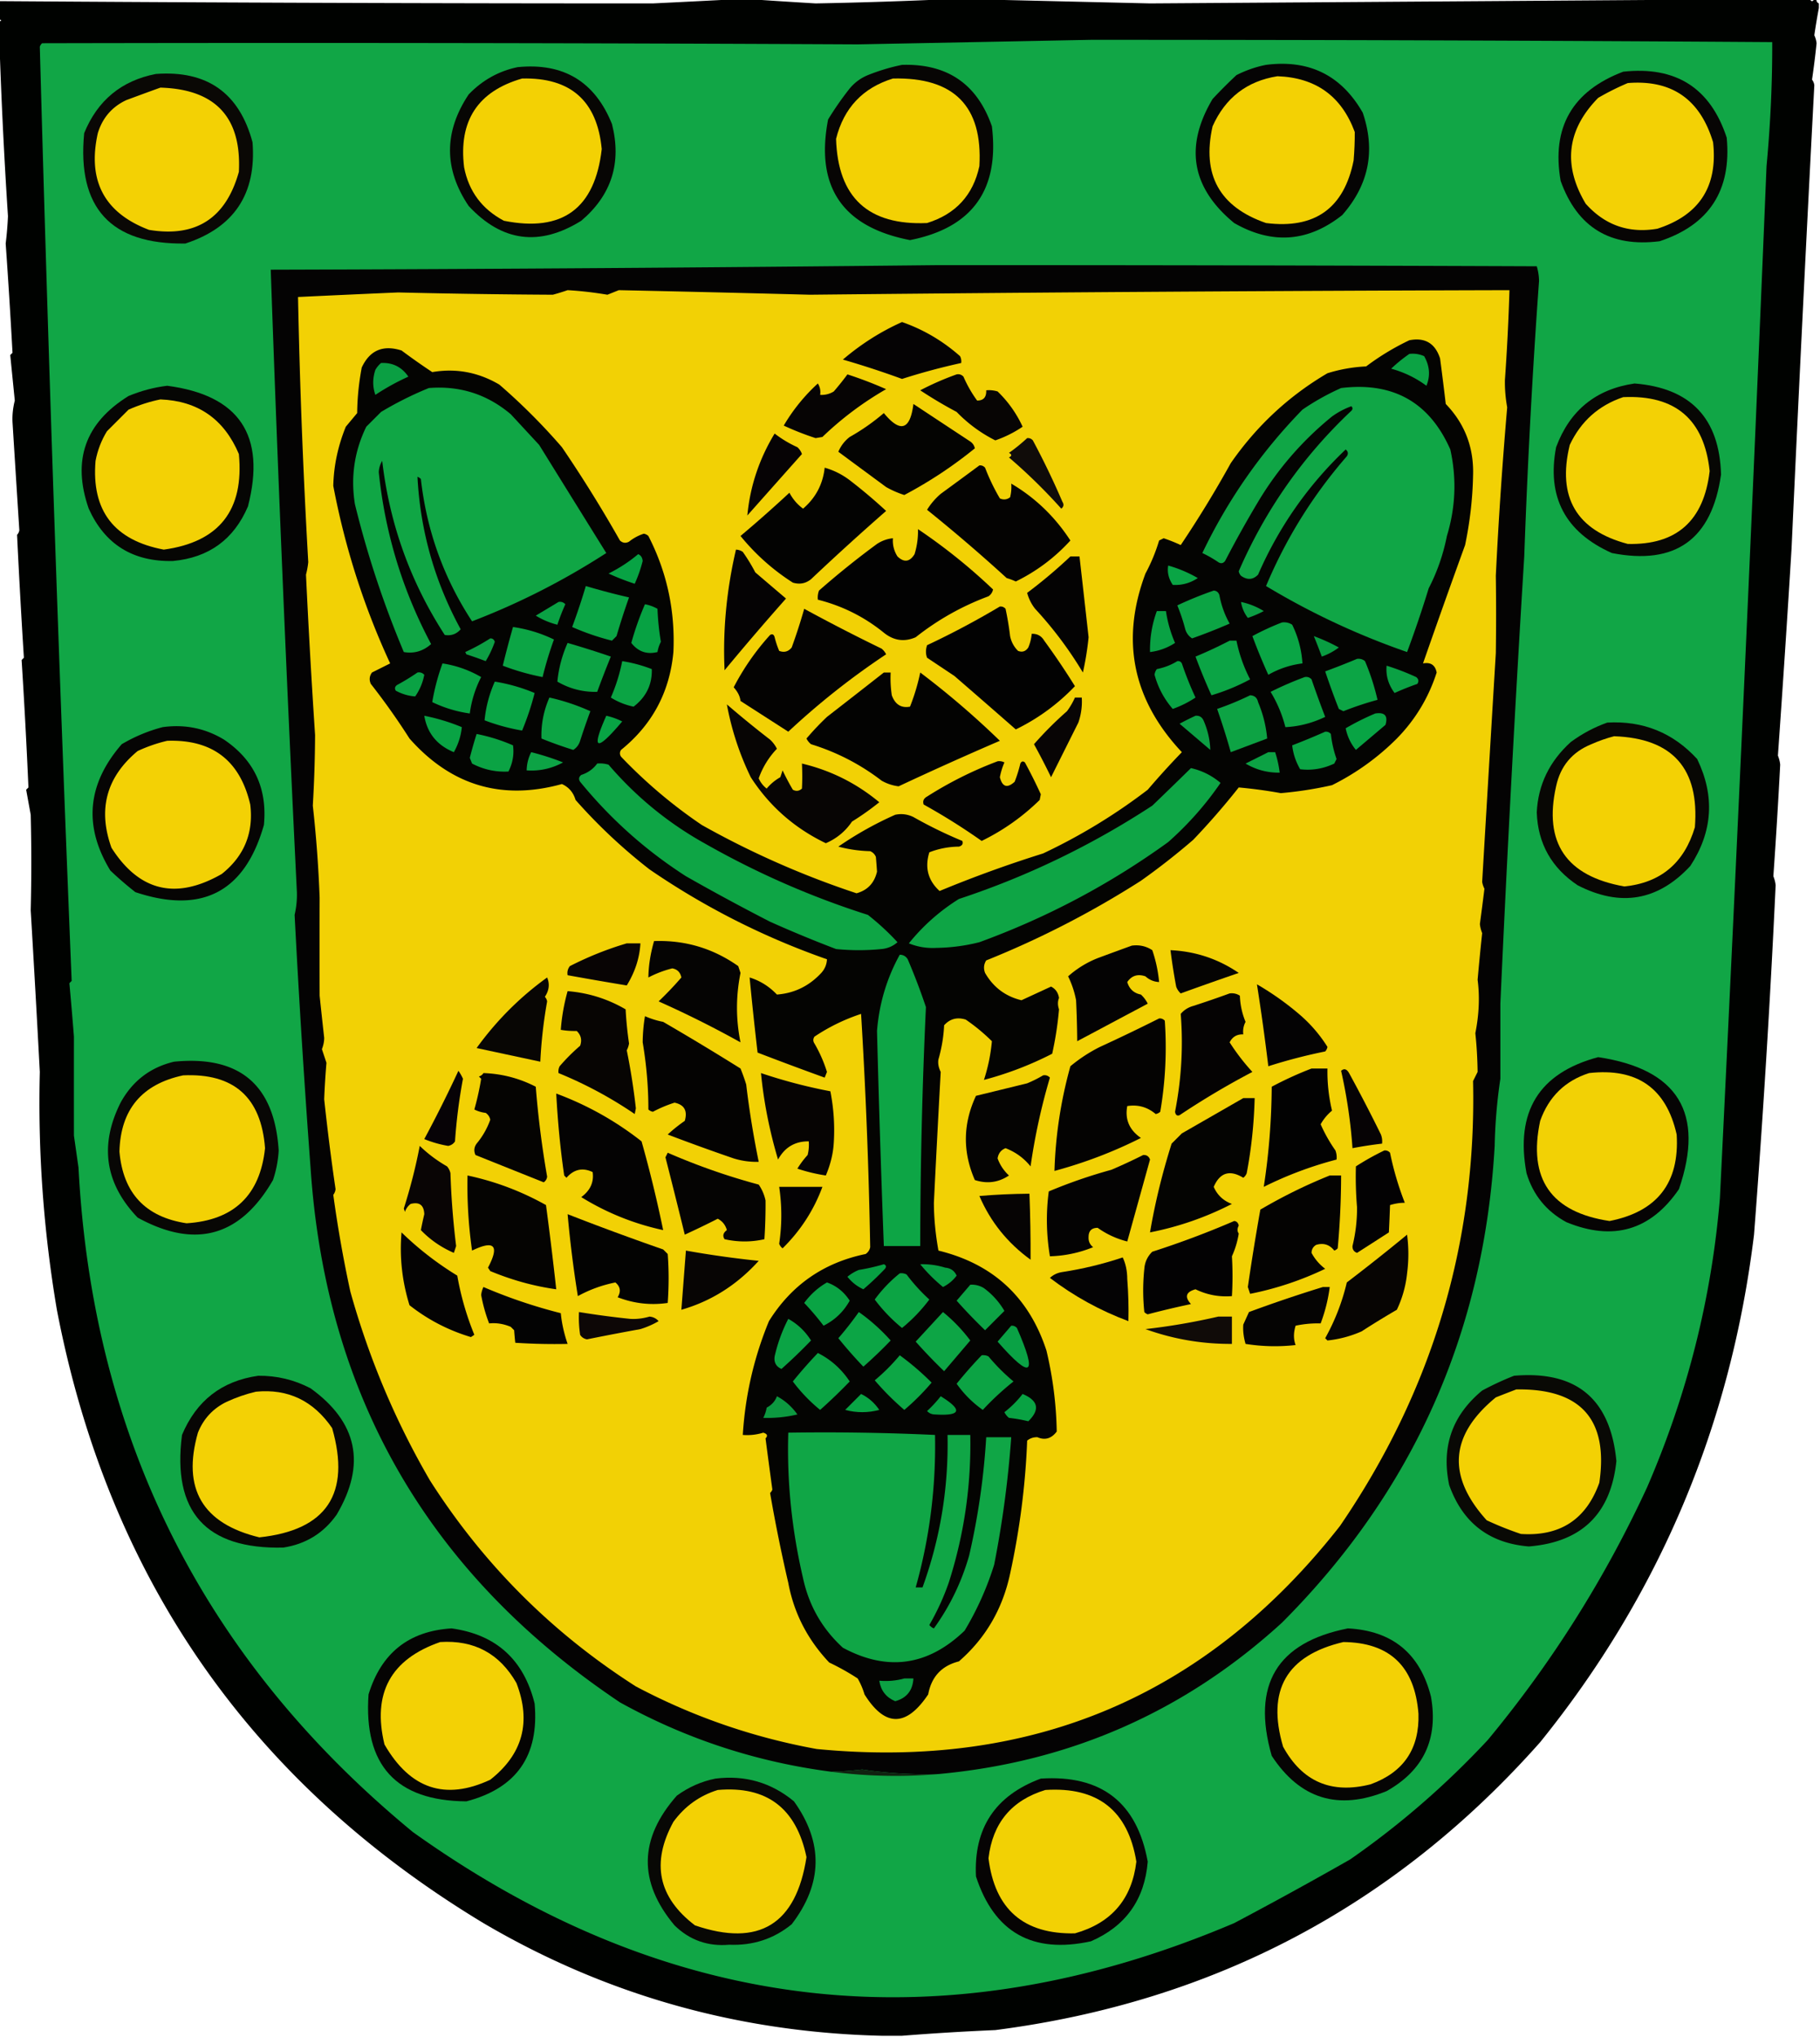 <svg xmlns="http://www.w3.org/2000/svg" width="800" height="895" style="shape-rendering:geometricPrecision;text-rendering:geometricPrecision;image-rendering:optimizeQuality;fill-rule:evenodd;clip-rule:evenodd"><path style="opacity:1" fill="#000200" d="M326.5-.5h1c10.185.712 20.518 1.379 31 2 19.957-.36 40.291-1.026 61-2h1c28.206.675 56.539 1.341 85 2 96.162-.638 192.495-1.304 289-2h1c.667 1.333 1.333 1.333 2 0h1c-.172.992.162 1.658 1 2v2a312.749 312.749 0 0 0-2 12 11.254 11.254 0 0 1 1 3.5 403.945 403.945 0 0 1-2 16 4.932 4.932 0 0 1 1 2.5 29819.696 29819.696 0 0 0-10 203.5 9423.458 9423.458 0 0 1-6 91c.551 1.398.884 2.732 1 4a2710.691 2710.691 0 0 1-3 49c.551 1.398.884 2.732 1 4a5117.45 5117.45 0 0 1-9.5 153.5c-10.218 83.769-41.551 158.102-94 223-63.811 71.994-143.645 114.161-239.5 126.5-13.838.596-27.505 1.43-41 2.5h-9c-63.082-1.505-121.416-18.005-175-49.5C110.183 783.274 47.683 693.441 25 575.5c-5.87-34.668-8.37-69.502-7.5-104.5a10542.223 10542.223 0 0 0-4-71 844.687 844.687 0 0 0 0-42l-2-11 1-1a2797.317 2797.317 0 0 0-3-56l1-1c-1.108-17.5-2.108-35.5-3-54a3.942 3.942 0 0 0 1-2 26975.36 26975.36 0 0 1-3-47.5c-.148-3.088.185-6.255 1-9.5l-2-20 1-1a3057.467 3057.467 0 0 0-3-48c.49-3.971.823-7.97 1-12a2367.694 2367.694 0 0 1-4-84.5v-1c1.333-.333 1.333-.667 0-1v-8c96.642.676 192.475 1.01 287.5 1 13.307-.64 26.474-1.307 39.5-2z"/><path style="opacity:1" fill="#11a646" d="M479.5 17.5c99.542-.01 199.375.323 299.5 1 .069 17.755-.765 35.922-2.5 54.5A55803.444 55803.444 0 0 1 756 526.5c-3.648 43.847-14.315 86.18-32 127-18.52 40.041-41.853 77.041-70 111-18.394 19.74-38.561 37.24-60.5 52.5a1849.637 1849.637 0 0 1-51 28c-127.468 54.133-247.802 40.8-361-40-91.739-75.476-140.739-172.809-147-292l-2-14c-.023-14.451-.023-28.951 0-43.5a1812.55 1812.55 0 0 0-2-23.5l1-1a30453.567 30453.567 0 0 1-14-410.5 3.646 3.646 0 0 1 1-1.5c119.931-.264 239.431-.098 358.5.5 34.264-.663 68.431-1.33 102.5-2z"/><path style="opacity:1" fill="#070504" d="M396.5 28.5c19.873-.603 33.039 8.397 39.5 27 3.388 27.922-8.612 44.589-36 50-29.703-5.758-41.703-23.425-36-53a137.96 137.96 0 0 1 9-13c2.264-2.934 5.098-5.1 8.5-6.5 4.982-1.99 9.982-3.49 15-4.5z"/><path style="opacity:1" fill="#f3d104" d="M392.5 34.5c26.853-.65 39.52 12.184 38 38.5-2.746 12.75-10.413 21.084-23 25-25.876 1.121-39.21-11.212-40-37 3.418-13.582 11.751-22.415 25-26.5z"/><path style="opacity:1" fill="#050404" d="M556.5 28.5c18.933-2.423 33.1 4.577 42.5 21 5.697 16.698 2.697 31.698-9 45-15.013 11.873-30.846 13.039-47.5 3.5-18.75-15.421-21.917-33.588-9.5-54.5A211.85 211.85 0 0 1 543.5 33c4.25-2.144 8.583-3.644 13-4.5z"/><path style="opacity:1" fill="#f3d104" d="M561.5 33.5c16.855.587 28.188 8.754 34 24.5.03 3.966-.136 8.133-.5 12.5-4.214 21.038-17.047 30.204-38.5 27.5-20.449-7.056-28.282-21.222-23.5-42.5 5.606-12.535 15.106-19.868 28.5-22z"/><path style="opacity:1" fill="#0a0805" d="M68.5 32.5c22.52-1.669 36.686 8.331 42.5 30 1.773 22.64-8.06 37.473-29.5 44.5-32.83.5-47.663-15.667-44.5-48.5 5.878-14.388 16.378-23.054 31.5-26z"/><path style="opacity:1" fill="#f3d104" d="M70.5 38.5c24.219.713 35.719 13.046 34.5 37-5.704 20.42-18.871 28.921-39.5 25.5C45.846 93.536 38.346 79.369 43 58.5c2.069-6.729 6.235-11.562 12.5-14.5a1663.23 1663.23 0 0 1 15-5.5z"/><path style="opacity:1" fill="#070504" d="M713.5 31.5c23.164-2.518 38.331 7.148 45.5 29 2.159 23.138-7.674 38.304-29.5 45.5-21.673 2.754-36.173-6.08-43.5-26.5-4.089-23.479 5.077-39.479 27.5-48z"/><path style="opacity:1" fill="#f3d105" d="M715.5 36.5c19.313-1.565 31.813 7.102 37.5 26 2.148 19.38-6.019 32.048-24.5 38-12.538 2.127-23.038-1.54-31.5-11-10.107-16.964-8.274-32.464 5.5-46.5a114.894 114.894 0 0 1 13-6.5z"/><path style="opacity:1" fill="#070604" d="M227.5 29.5c20.157-2.01 33.99 6.323 41.5 25 4.321 17.034-.179 31.201-13.5 42.5-18.366 11.422-34.866 9.255-49.5-6.5-10.927-16.235-10.927-32.569 0-49 6.012-6.252 13.179-10.252 21.5-12z"/><path style="opacity:1" fill="#f3d104" d="M229.5 34.5c21.325-.512 32.992 9.821 35 31-2.976 26.154-17.309 36.654-43 31.5-9.616-5.083-15.449-12.916-17.5-23.5-2.487-20.392 6.013-33.392 25.5-39z"/><path style="opacity:1" fill="#040303" d="M412.5 779.5a190.834 190.834 0 0 1-33.5-2c-4.297.507-8.797.84-13.5 1-33.005-4.28-64.005-14.446-93-30.5-83.952-56.219-129.286-134.553-136-235a4957.983 4957.983 0 0 1-7-111c.775-3.406 1.109-6.739 1-10A19520.944 19520.944 0 0 1 119 118.5c96.267-.264 193.934-.93 293-2 87.331-.021 175.164.145 263.5.5a23.256 23.256 0 0 1 1 6.5c-2.861 39.456-5.028 79.79-6.5 121A12014.021 12014.021 0 0 0 659.5 441v33a230.53 230.53 0 0 0-2.5 29.5c-4.647 81.887-35.814 151.72-93.5 209.5-42.792 39.058-93.126 61.225-151 66.5z"/><path style="opacity:1" fill="#f2d105" d="M249.5 127.5c5.681.324 11.514.99 17.5 2l5-2c27.613.584 55.613 1.251 84 2a39578.047 39578.047 0 0 1 307.5-2 966.947 966.947 0 0 1-2 39.5c-.067 3.889.266 7.889 1 12a2006.87 2006.87 0 0 0-5 74c.164 11.191.164 22.524 0 34a97162.457 97162.457 0 0 0-6 100.5c.18 1.054.513 2.054 1 3-.643 5.198-1.31 10.365-2 15.5.116 1.268.449 2.602 1 4a1192.56 1192.56 0 0 0-2 20.5c.975 7.386.642 15.219-1 23.5.581 5.317.914 10.984 1 17l-2 4c1.552 71.065-17.948 136.232-58.5 195.5-58.415 74.518-135.082 107.185-230 98-27.97-5.076-54.47-14.242-79.5-27.5-36.856-23.523-67.023-53.689-90.5-90.5-15.151-25.996-26.818-53.663-35-83a549.955 549.955 0 0 1-7.5-42.5 4.933 4.933 0 0 0 1-2.5c-1.856-12.58-3.523-25.746-5-39.5.211-5.369.544-10.702 1-16l-2-6c.674-1.751 1.007-3.417 1-5a2540.089 2540.089 0 0 1-2-18.5 5926.27 5926.27 0 0 1 0-43 541.66 541.66 0 0 0-3-40.5 574.41 574.41 0 0 0 1-31 3751.236 3751.236 0 0 1-4-70.5c.472-1.807.806-3.64 1-5.5a3112.576 3112.576 0 0 1-4.5-116.5c14.613-.699 29.28-1.366 44-2 23.086.547 45.753.88 68 1a96.578 96.578 0 0 0 6.5-2z"/><path style="opacity:1" fill="#050304" d="M396.5 141.5c9.439 3.306 17.939 8.306 25.5 15 .483.948.649 1.948.5 3a286.07 286.07 0 0 0-26 7 394.68 394.68 0 0 0-26-8.5c7.952-6.799 16.619-12.299 26-16.5z"/><path style="opacity:1" fill="#060604" d="M73.5 169.5c31.691 4.143 43.524 21.809 35.5 53-6.211 14.539-17.211 22.539-33 24-17.567.381-29.9-7.285-37-23-7.412-21.186-1.579-37.686 17.5-49.5 5.587-2.312 11.254-3.812 17-4.5z"/><path style="opacity:1" fill="#f3d105" d="M70.5 175.5c16.498.645 27.998 8.645 34.5 24 2.358 24.656-8.642 38.656-33 42-21.86-4.11-31.86-17.11-30-39 .888-4.669 2.555-9.003 5-13l9.5-9.5c4.627-2.044 9.294-3.544 14-4.5z"/><path style="opacity:1" fill="#070704" d="M718.5 168.5c24.642 1.975 37.308 15.308 38 40-4.024 28.49-20.024 39.99-48 34.5-20.502-9.175-28.668-24.675-24.5-46.5 6.027-16.204 17.527-25.537 34.5-28z"/><path style="opacity:1" fill="#f3d105" d="M713.5 174.5c22.941-1.046 35.608 9.788 38 32.5-2.564 21.87-14.564 32.536-36 32-22.592-5.979-31.092-20.479-25.5-43.5 4.866-10.369 12.7-17.369 23.5-21z"/><path style="opacity:1" fill="#060504" d="M71.5 319.5c9.74-1.341 18.74.493 27 5.5 13.217 8.938 19.05 21.438 17.5 37.5-8.373 29.439-27.207 39.273-56.5 29.5a151.772 151.772 0 0 1-11-9.5c-11.872-19.472-10.205-37.972 5-55.5 5.74-3.377 11.74-5.877 18-7.5z"/><path style="opacity:1" fill="#f3d105" d="M73.5 325.5c19.842-.663 32.009 8.67 36.5 28 1.507 12.477-2.66 22.643-12.5 30.5-20.086 11.523-36.253 7.69-48.5-11.5-6.069-16.894-2.236-31.061 11.5-42.5a66.843 66.843 0 0 1 13-4.5z"/><path style="opacity:1" fill="#080704" d="M706.5 317.5c15.728-.883 28.895 4.45 39.5 16 7.869 16.242 6.869 31.909-3 47-14.207 15.315-30.707 18.148-49.5 8.5-11.496-7.665-17.496-18.332-18-32 .564-12.138 5.564-22.471 15-31 4.983-3.656 10.316-6.489 16-8.5z"/><path style="opacity:1" fill="#f3d104" d="M709.5 323.5c25.722.893 37.555 14.226 35.5 40-4.703 15.726-15.036 24.393-31 26-25.558-4.523-35.558-19.189-30-44 1.904-8.904 7.071-15.071 15.5-18.5 3.35-1.486 6.684-2.653 10-3.5z"/><path style="opacity:1" fill="#040402" d="M619.5 149.5c6.839-1.334 11.339 1.332 13.5 8 .88 6.659 1.714 13.326 2.5 20 8.412 8.726 12.412 19.226 12 31.5-.198 10.074-1.364 20.241-3.5 30.5a4222.636 4222.636 0 0 0-18.5 52c3.364-.627 5.364.706 6 4-3.547 11.047-9.38 20.713-17.5 29a108.244 108.244 0 0 1-28.5 20.5 167.602 167.602 0 0 1-22.5 3.5 209.375 209.375 0 0 0-18.5-2.5 325.89 325.89 0 0 1-20 23 303.894 303.894 0 0 1-23 18 409.7 409.7 0 0 1-68 35c-1.076 1.726-1.243 3.559-.5 5.5 3.64 6.313 8.973 10.313 16 12l13-6c1.967.993 3.134 2.66 3.5 5-.612 1.495-.612 3.162 0 5a148.69 148.69 0 0 1-3 19.5 148.623 148.623 0 0 1-30 11.5 77.19 77.19 0 0 0 3.5-17 82.194 82.194 0 0 0-11.5-9.5c-3.774-1.183-6.941-.349-9.5 2.5-.231 5-1.064 10-2.5 15-.289 1.718.044 3.552 1 5.5a9714.326 9714.326 0 0 0-3 57.5c.027 6.691.694 13.691 2 21 24.028 5.862 39.861 20.529 47.5 44 2.798 11.809 4.298 23.643 4.5 35.5-2.322 3.101-5.155 3.934-8.5 2.5-1.728-.046-3.228.454-4.5 1.5-.75 19.496-3.25 38.996-7.5 58.5-3.325 15.513-10.825 28.347-22.5 38.5-7.577 1.912-12.077 6.746-13.5 14.5-9.65 14.411-18.983 14.411-28 0a32.5 32.5 0 0 0-3-7 106.638 106.638 0 0 0-12.5-7c-9.528-10.059-15.528-21.726-18-35a705.853 705.853 0 0 1-8-39.5 3.647 3.647 0 0 0 1-1.5 3146.547 3146.547 0 0 1-3-22.5c1.104-1.131.771-1.965-1-2.5a23.832 23.832 0 0 1-9 1c1.075-17.372 4.909-34.038 11.5-50 9.897-15.874 24.064-25.708 42.5-29.5 1.074-.739 1.741-1.739 2-3a2354.845 2354.845 0 0 0-4-102.5 83.462 83.462 0 0 0-20.5 10c-.667 1-.667 2 0 3a60.516 60.516 0 0 1 5.5 12.5l-1 2.5a1535.97 1535.97 0 0 1-29.5-11 1639.457 1639.457 0 0 1-3.5-33c4.601 1.414 8.601 3.914 12 7.5 7.662-.58 14.162-3.746 19.5-9.5 1.559-1.717 2.392-3.717 2.5-6-27.773-9.72-53.773-22.886-78-39.5a238.424 238.424 0 0 1-32.5-30.5c-.978-3.305-2.978-5.638-6-7-26.396 7.315-48.73.649-67-20a301.963 301.963 0 0 0-17-24c-.798-1.759-.631-3.426.5-5l8-4c-11.506-24.856-19.839-50.856-25-78 .195-8.8 2.029-17.466 5.5-26l5-6c.058-6.543.725-13.21 2-20 3.521-7.59 9.355-10.09 17.5-7.5a300.365 300.365 0 0 0 13.5 9.5c10.438-1.78 20.271.053 29.5 5.5a267.693 267.693 0 0 1 27.5 27.5 583.84 583.84 0 0 1 25.5 41c1.223 1.114 2.556 1.281 4 .5a20.442 20.442 0 0 1 6.5-3.5 3.943 3.943 0 0 1 2 1c8.158 15.863 11.825 32.863 11 51-1.633 17.602-9.3 31.935-23 43-.667 1-.667 2 0 3 10.807 11.315 22.64 21.315 35.5 30a387.328 387.328 0 0 0 68 30c4.825-1.327 7.825-4.494 9-9.5a270.698 270.698 0 0 0-.5-6.5c-.5-1.167-1.333-2-2.5-2.5a59.857 59.857 0 0 1-14-2 154.034 154.034 0 0 1 25-14c2.757-.584 5.423-.25 8 1 6.943 3.94 14.11 7.44 21.5 10.5.456 1.244-.044 2.077-1.5 2.5-4.522.049-8.856.882-13 2.5-2.079 6.69-.579 12.357 4.5 17a541.29 541.29 0 0 1 45.5-16.5 252.36 252.36 0 0 0 46-28 355.547 355.547 0 0 1 15-16.5c-21.642-23.038-26.975-49.205-16-78.5a76.82 76.82 0 0 0 6-14.5l2-1a72.626 72.626 0 0 1 7.5 3 493.268 493.268 0 0 0 22-36c11.355-16.361 25.522-29.527 42.5-39.5a67.546 67.546 0 0 1 17-3 110.407 110.407 0 0 1 19-11.5z"/><path style="opacity:1" fill="#0ea545" d="M262.5 335.5a12.93 12.93 0 0 1 5 .5c12.236 14.279 26.57 25.946 43 35a373.262 373.262 0 0 0 71 31 110.18 110.18 0 0 1 13 12c-1.99 1.751-4.323 2.751-7 3a100.2 100.2 0 0 1-20 0 546.372 546.372 0 0 1-29-12 970.792 970.792 0 0 1-37-20c-17.687-11.352-33.187-25.185-46.5-41.5-.749-1.135-.583-2.135.5-3 2.93-.953 5.263-2.62 7-5zM523.5 337.5c4.869 1.101 9.203 3.268 13 6.5-6.538 9.546-14.205 18.213-23 26-25.506 18.449-53.172 33.116-83 44a81.85 81.85 0 0 1-19 2.5c-4.201.217-8.201-.45-12-2 6.216-7.714 13.55-14.214 22-19.5 29.959-9.875 58.293-23.541 85-41a2295.232 2295.232 0 0 0 17-16.5z"/><path style="opacity:1" fill="#070504" d="M319.5 309.5a458.363 458.363 0 0 0 19 15.5 13.92 13.92 0 0 1 3 4 36.257 36.257 0 0 0-8 13c.77 1.775 1.937 3.275 3.5 4.5a21.53 21.53 0 0 1 6-5l1-3a104.416 104.416 0 0 0 4.5 8.5c1.444.781 2.777.614 4-.5.189-3.485.189-7.152 0-11 12.648 2.996 23.981 8.663 34 17a119.43 119.43 0 0 1-12 8.5c-2.895 4.276-6.729 7.443-11.5 9.5-13.778-6.615-24.778-16.282-33-29-4.935-10.147-8.435-20.814-10.5-32z"/><path style="opacity:1" fill="#040303" d="M438.5 334.5a4.934 4.934 0 0 1 3 .5 31.435 31.435 0 0 0-2 6.5c1.085 4.295 3.252 4.962 6.5 2a59.271 59.271 0 0 0 2.5-8c.502-1.021 1.168-1.188 2-.5a218.767 218.767 0 0 1 7 14l-.5 2.5c-7.551 7.39-16.051 13.39-25.5 18a276.99 276.99 0 0 0-25.5-16c-.507-1.496-.007-2.663 1.5-3.5a168.337 168.337 0 0 1 31-15.5z"/><path style="opacity:1" fill="#0ca144" d="M557.5 330.5h3a46.86 46.86 0 0 1 2 9c-5.409.065-10.409-1.268-15-4a1096.03 1096.03 0 0 0 10-5z"/><path style="opacity:1" fill="#0da345" d="M233.5 330.5a111.755 111.755 0 0 1 14 4.5c-4.996 2.721-10.329 3.888-16 3.5.06-2.841.726-5.507 2-8z"/><path style="opacity:1" fill="#0aa444" d="M582.5 321.5c.996-.086 1.829.248 2.5 1a48.43 48.43 0 0 0 2.5 11l-1 2c-4.783 2.281-9.783 3.114-15 2.5-1.93-3.334-3.097-6.834-3.5-10.5a303.103 303.103 0 0 0 14.5-6z"/><path style="opacity:1" fill="#0ba344" d="M209.5 322.5a77.072 77.072 0 0 1 16 5c.537 3.936-.129 7.769-2 11.5-5.623.308-10.957-.859-16-3.5l-1-2.5a193.216 193.216 0 0 1 3-10.5z"/><path style="opacity:1" fill="#08a444" d="M604.5 313.5c4.177-.658 5.677 1.008 4.5 5-4.345 3.68-8.678 7.347-13 11-2.251-2.723-3.751-5.889-4.5-9.5a111.631 111.631 0 0 1 13-6.5z"/><path style="opacity:1" fill="#0ca044" d="M525.5 314.5c1.624-.14 2.79.527 3.5 2 1.854 4.208 2.854 8.541 3 13L518.5 318a118.283 118.283 0 0 1 7-3.5z"/><path style="opacity:1" fill="#09a344" d="M186.5 314.5a87.535 87.535 0 0 1 16.5 5c-.385 3.861-1.552 7.528-3.5 11-7.388-3.036-11.721-8.369-13-16z"/><path style="opacity:1" fill="#08a344" d="M266.5 314.5a29.278 29.278 0 0 1 7 2.5c-11.448 13.537-13.781 12.704-7-2.5z"/><path style="opacity:1" fill="#0da344" d="M549.5 305.5c1.911.074 3.078 1.074 3.5 3 2.184 5.2 3.517 10.534 4 16l-16 6a321.278 321.278 0 0 0-6-19 125.014 125.014 0 0 0 14.5-6z"/><path style="opacity:1" fill="#080505" d="M472.5 306.5h3a27.866 27.866 0 0 1-1.5 11c-3.995 7.975-7.995 15.975-12 24a298.939 298.939 0 0 0-7.5-14.5 156.867 156.867 0 0 1 14.5-14.5 31.941 31.941 0 0 0 3.5-6z"/><path style="opacity:1" fill="#0ca444" d="M241.5 306.5a92.618 92.618 0 0 1 18 6 298.108 298.108 0 0 0-4.5 13c-.523 1.723-1.523 3.056-3 4a173.882 173.882 0 0 1-14-5c-.205-6.233.962-12.233 3.5-18z"/><path style="opacity:1" fill="#09a545" d="M217.5 299.5a76.079 76.079 0 0 1 17.5 5 119.62 119.62 0 0 1-5.5 16.5 86.8 86.8 0 0 1-16.5-4.5c.562-5.862 2.062-11.529 4.5-17z"/><path style="opacity:1" fill="#0ba444" d="M273.5 290.5a62.424 62.424 0 0 1 13 3.5c.206 6.757-2.46 12.257-8 16.5a30.57 30.57 0 0 1-10-4 76.61 76.61 0 0 0 5-16z"/><path style="opacity:1" fill="#09a445" d="M194.5 291.5c6.069.932 11.736 2.932 17 6a48.614 48.614 0 0 0-5 16 55.895 55.895 0 0 1-16.5-5 96.584 96.584 0 0 1 4.5-17z"/><path style="opacity:1" fill="#0aa244" d="M183.5 295.5c1.175-.219 2.175.114 3 1-.672 3.486-2.006 6.653-4 9.5-2.939-.199-5.772-1.032-8.5-2.5-.617-.949-.451-1.782.5-2.5a97.564 97.564 0 0 0 9-5.5z"/><path style="opacity:1" fill="#0ba144" d="M609.5 292.5a106.73 106.73 0 0 1 13 5c1.083.865 1.249 1.865.5 3a117.837 117.837 0 0 0-10 4c-2.746-3.717-3.913-7.717-3.5-12z"/><path style="opacity:1" fill="#0da545" d="M573.5 297.5c1.175-.219 2.175.114 3 1a479.565 479.565 0 0 0 6 16.5c-5.724 2.722-11.557 4.222-17.5 4.5a55.836 55.836 0 0 0-6.5-15.5 146.017 146.017 0 0 1 15-6.5z"/><path style="opacity:1" fill="#0ca545" d="M596.5 289.5c1.322-.17 2.489.163 3.5 1a101.04 101.04 0 0 1 5.5 17 142.017 142.017 0 0 0-15 5l-2-1a330.276 330.276 0 0 1-6-16.5 323.842 323.842 0 0 0 14-5.5z"/><path style="opacity:1" fill="#030302" d="M388.5 295.5h3c-.165 3.35.002 6.683.5 10 1.478 4.055 4.145 5.722 8 5a90.01 90.01 0 0 0 4.5-15 372.38 372.38 0 0 1 35 30 1532.522 1532.522 0 0 0-44.5 20 19.743 19.743 0 0 1-7.5-2.5c-9.329-7.165-19.663-12.499-31-16a7.248 7.248 0 0 1-2-2.5 120.496 120.496 0 0 1 9-9.5c8.402-6.52 16.736-13.02 25-19.5z"/><path style="opacity:1" fill="#08a344" d="M517.5 290.5c.876-.131 1.543.202 2 1a145.522 145.522 0 0 0 6 15c-3.049 2.03-6.382 3.697-10 5-3.792-4.355-6.459-9.355-8-15a4.933 4.933 0 0 1 1-2.5c3.302-.661 6.302-1.828 9-3.5z"/><path style="opacity:1" fill="#0ca344" d="M249.5 282.5a416.34 416.34 0 0 1 19 6 441.995 441.995 0 0 0-6 15.5c-6.271.141-12.105-1.359-17.5-4.5.562-5.862 2.062-11.529 4.5-17z"/><path style="opacity:1" fill="#0d9f44" d="M215.5 280.5c.997-.03 1.664.47 2 1.5a45.375 45.375 0 0 1-4 8.5 178.35 178.35 0 0 0-8.5-3l-.5-1a86.206 86.206 0 0 0 11-6z"/><path style="opacity:1" fill="#0ba445" d="M540.5 281.5h3c1.2 5.934 3.2 11.6 6 17a88.67 88.67 0 0 1-17 7 258.9 258.9 0 0 1-7-17 188.08 188.08 0 0 0 15-7z"/><path style="opacity:1" fill="#099d42" d="M577.5 279.5a81.31 81.31 0 0 1 11 5 27.09 27.09 0 0 1-7.5 4 217.533 217.533 0 0 0-3.5-9z"/><path style="opacity:1" fill="#0ca545" d="M225.5 275.5c6.327.913 12.327 2.746 18 5.5a157.296 157.296 0 0 0-5 16.5 105.015 105.015 0 0 1-17.5-5 443.458 443.458 0 0 1 4.5-17z"/><path style="opacity:1" fill="#0aa244" d="M508.5 268.5h4a55.964 55.964 0 0 0 4 14c-3.381 2.194-7.048 3.527-11 4-.109-6.246.891-12.246 3-18z"/><path style="opacity:1" fill="#0aa545" d="M563.5 273.5c1.644-.214 3.144.12 4.5 1 2.631 5.388 4.131 11.055 4.5 17a39.922 39.922 0 0 0-15 5 260.823 260.823 0 0 1-7-17 112.954 112.954 0 0 1 13-6z"/><path style="opacity:1" fill="#040302" d="M353.5 267.5a808.58 808.58 0 0 0 34 17.5 7.248 7.248 0 0 1 2 2.5 332.478 332.478 0 0 0-43 34l-21-13.5c-.215-2.026-1.215-4.026-3-6a108.228 108.228 0 0 1 16-23c.983-.591 1.65-.257 2 1a40.179 40.179 0 0 0 2 6c2.201.825 4.034.325 5.5-1.5a250.148 250.148 0 0 0 5.5-17z"/><path style="opacity:1" fill="#0aa144" d="M245.5 264.5c1.175-.219 2.175.114 3 1a95.592 95.592 0 0 0-3.5 9 33.66 33.66 0 0 1-9.5-4c3.397-2.026 6.73-4.026 10-6z"/><path style="opacity:1" fill="#020202" d="M439.5 266.5c.996-.086 1.829.248 2.5 1a130.883 130.883 0 0 1 2 12c.516 2.534 1.683 4.7 3.5 6.5 1.867.711 3.367.211 4.5-1.5a20.093 20.093 0 0 0 1.5-6c2.403-.107 4.236.893 5.5 3a321.376 321.376 0 0 1 13.5 20c-7.57 7.913-16.237 14.247-26 19a5471.418 5471.418 0 0 0-27-23.5l-12-8c-.638-1.707-.638-3.54 0-5.5a365.95 365.95 0 0 0 32-17z"/><path style="opacity:1" fill="#07a243" d="M283.5 265.5a18.155 18.155 0 0 1 5.5 2c.195 4.918.695 9.751 1.5 14.5a15.256 15.256 0 0 0-1.5 4.5c-4.671 1.165-8.504-.168-11.5-4a128.257 128.257 0 0 1 6-17z"/><path style="opacity:1" fill="#0b9f44" d="M545.5 264.5a30.756 30.756 0 0 1 10 4 45.566 45.566 0 0 1-7 3 15.438 15.438 0 0 1-3-7z"/><path style="opacity:1" fill="#0ca444" d="M533.5 259.5c1.25.077 2.083.744 2.5 2 .824 4.467 2.324 8.634 4.5 12.5a243.947 243.947 0 0 1-16.5 6.5c-1.477-.944-2.477-2.277-3-4a82.812 82.812 0 0 0-3.5-10.5 161.505 161.505 0 0 1 16-6.5z"/><path style="opacity:1" fill="#0ba545" d="M257.5 257.5a304.133 304.133 0 0 0 19 5 317.887 317.887 0 0 0-5.5 17l-2 2a108.458 108.458 0 0 1-17.5-6 284.114 284.114 0 0 0 6-18z"/><path style="opacity:1" fill="#0aa545" d="M513.5 248.5a55.75 55.75 0 0 1 13 5.5c-3.357 2.231-7.024 3.231-11 3-1.835-2.747-2.502-5.58-2-8.5z"/><path style="opacity:1" fill="#08a344" d="M280.5 243.5c1.193.47 1.86 1.47 2 3a59.343 59.343 0 0 1-3.5 10 102.29 102.29 0 0 1-11.5-4.5c4.74-2.36 9.074-5.193 13-8.5z"/><path style="opacity:1" fill="#040303" d="M470.5 244.5h4c1.29 11.31 2.624 23.143 4 35.5a129.522 129.522 0 0 1-2.5 15.5 169.507 169.507 0 0 0-21-28 19.215 19.215 0 0 1-3.5-7 217.65 217.65 0 0 0 19-16z"/><path style="opacity:1" fill="#050304" d="M323.5 241.5a5.576 5.576 0 0 1 3 1 77.927 77.927 0 0 1 5.5 9c4.562 3.905 9.062 7.739 13.5 11.5a1217.794 1217.794 0 0 0-27 31.5c-.824-17.459.843-35.126 5-53z"/><path style="opacity:1" fill="#020202" d="M403.5 232.5a251.337 251.337 0 0 1 33 26.5c-.259 1.261-.926 2.261-2 3-11.651 4.332-22.317 10.332-32 18-5 2.168-9.667 1.502-14-2-8.584-6.959-18.251-11.792-29-14.5a8.43 8.43 0 0 1 .5-4 374.337 374.337 0 0 1 25.5-20.5c2.15-1.411 4.484-2.245 7-2.5-.222 2.89.445 5.557 2 8 2.888 2.762 5.388 2.429 7.5-1a33.724 33.724 0 0 0 1.5-11z"/><path style="opacity:1" fill="#040302" d="M430.5 204.5c.996-.086 1.829.248 2.5 1a89.727 89.727 0 0 0 6.5 13.5c1.612.72 3.112.554 4.5-.5.495-1.973.662-3.973.5-6 10.545 6.209 19.212 14.542 26 25-6.845 7.507-14.845 13.507-24 18a28.931 28.931 0 0 0-4-1.5 736.757 736.757 0 0 0-35-30 29.768 29.768 0 0 1 6-7 3216.918 3216.918 0 0 0 17-12.5z"/><path style="opacity:1" fill="#030302" d="M362.5 205.5c3.974 1.121 7.64 2.954 11 5.5a229.152 229.152 0 0 1 16 13.5 1186.737 1186.737 0 0 0-33 30c-2.367 1.895-5.034 2.395-8 1.5a96.27 96.27 0 0 1-23-20.5 574.117 574.117 0 0 0 21.5-19c1.483 2.826 3.483 5.159 6 7 5.544-4.755 8.711-10.755 9.5-18z"/><path style="opacity:1" fill="#100c09" d="M451.5 192.5c.996-.086 1.829.248 2.5 1a345.52 345.52 0 0 1 13 27c.749 1.135.583 2.135-.5 3a243.813 243.813 0 0 0-23-22.5c1.333-.667 1.333-1.333 0-2a78.986 78.986 0 0 0 8-6.5z"/><path style="opacity:1" fill="#060305" d="M340.5 190.5a49.995 49.995 0 0 0 10 6 7.293 7.293 0 0 1 2 3 49415.852 49415.852 0 0 0-24 27c1.216-12.836 5.216-24.836 12-36z"/><path style="opacity:1" fill="#040402" d="M401.5 177.5c8.305 5.49 16.638 10.99 25 16.5 1.074.739 1.741 1.739 2 3a189.484 189.484 0 0 1-31 20.5 41.781 41.781 0 0 1-8-3.5 8528.094 8528.094 0 0 1-21-15.5c1.092-2.594 2.759-4.761 5-6.5a92.77 92.77 0 0 0 15-10.5c7.241 8.81 11.575 7.477 13-4z"/><path style="opacity:1" fill="#10a645" d="M188.5 170.5c13.625-1.097 25.625 2.737 36 11.5 4.195 4.526 8.361 9.026 12.5 13.5a32682.462 32682.462 0 0 0 29.5 47.5c-18.756 12.118-38.423 22.118-59 30-12.435-18.965-19.935-39.799-22.5-62.5a3.647 3.647 0 0 0-1.5-1c1.242 23.733 7.576 46.066 19 67-1.858 2.12-4.191 2.953-7 2.5-15.092-23.269-24.259-48.769-27.5-76.5a10.413 10.413 0 0 0-1.5 5c2.752 26.725 10.419 51.892 23 75.5-3.521 3.121-7.521 4.288-12 3.5a433.133 433.133 0 0 1-21.5-65c-1.899-11.924-.232-23.257 5-34l6.5-6.5a154.224 154.224 0 0 1 21-10.5z"/><path style="opacity:1" fill="#10a646" d="M589.5 170.5c22.836-2.775 38.836 6.225 48 27 2.827 12.772 2.327 25.439-1.5 38-1.607 8.127-4.274 15.794-8 23a500.617 500.617 0 0 1-9.5 28 328.125 328.125 0 0 1-62-29c8.79-20.917 20.623-39.917 35.5-57 .749-1.135.583-2.135-.5-3-16.529 15.704-29.362 34.037-38.5 55-2.243 2.287-4.743 2.453-7.5.5a3.943 3.943 0 0 1-1-2c11.722-26.976 28.222-50.476 49.5-70.5.667-.667.667-1.333 0-2a34.638 34.638 0 0 0-8.5 4.5c-13.047 10.604-23.881 23.104-32.5 37.5a490.92 490.92 0 0 0-14.5 26c-.865 1.083-1.865 1.249-3 .5a51.775 51.775 0 0 0-7-4c11.207-23.413 25.874-44.413 44-63a107.222 107.222 0 0 1 17-9.5z"/><path style="opacity:1" fill="#0b9f43" d="M167.5 159.5c5.091-.254 9.091 1.746 12 6a102.603 102.603 0 0 0-14.5 8c-1.259-3.555-1.259-7.222 0-11 .698-1.191 1.531-2.191 2.5-3z"/><path style="opacity:1" fill="#070504" d="M420.5 164.5c1.175-.219 2.175.114 3 1a54.77 54.77 0 0 0 6 10.5c2.802.024 4.136-1.476 4-4.5a12.93 12.93 0 0 1 5 .5 50.882 50.882 0 0 1 11 15.5 50.548 50.548 0 0 1-12 6 62.598 62.598 0 0 1-17-12.5 191.884 191.884 0 0 1-16-9.5 124.156 124.156 0 0 1 16-7z"/><path style="opacity:1" fill="#060404" d="M372.5 164.5a176.005 176.005 0 0 1 17 6.5 143.082 143.082 0 0 0-28 21l-3 .5a124.6 124.6 0 0 1-14-5.5 79.768 79.768 0 0 1 15-18.5c.952 1.545 1.285 3.212 1 5a10.098 10.098 0 0 0 6-1.5 125.763 125.763 0 0 0 6-7.5z"/><path style="opacity:1" fill="#0ca344" d="M619.5 155.5c2.292-.256 4.459.077 6.5 1 2.45 4.3 2.783 8.633 1 13-4.647-3.445-9.814-5.945-15.5-7.5a65.151 65.151 0 0 1 8-6.5z"/><path style="opacity:1" fill="#050403" d="M287.5 413.5c13.579-.485 25.912 3.181 37 11l1 3c-2.063 10.251-2.063 20.418 0 30.5a453.46 453.46 0 0 0-36-18 148.386 148.386 0 0 0 10-10.5c-.46-2.286-1.793-3.619-4-4a47.318 47.318 0 0 0-10.5 4c.07-5.151.904-10.484 2.5-16z"/><path style="opacity:1" fill="#080404" d="M275.5 414.5h6c-.346 6.375-2.346 12.541-6 18.5a1697.314 1697.314 0 0 1-26-4.5c-.262-1.478.071-2.811 1-4 8.108-4.142 16.441-7.475 25-10z"/><path style="opacity:1" fill="#040303" d="M497.5 415.5c3.307-.437 6.307.23 9 2a60.322 60.322 0 0 1 3 14c-2.283-.108-4.283-.941-6-2.5-3.393-1.168-6.059-.334-8 2.5.897 3.065 2.897 4.898 6 5.5a13.92 13.92 0 0 1 3 4l-31 16.5a436.397 436.397 0 0 0-.5-18 40.87 40.87 0 0 0-3.5-10.5 43.593 43.593 0 0 1 13-8 1673.88 1673.88 0 0 1 15-5.5z"/><path style="opacity:1" fill="#050403" d="M514.5 417.5c11.01.515 21.01 3.849 30 10a1546.216 1546.216 0 0 0-25.5 9 7.293 7.293 0 0 1-2-3 265.585 265.585 0 0 1-2.5-16z"/><path style="opacity:1" fill="#0da545" d="M395.5 419.5c1.517.011 2.684.677 3.5 2 2.951 6.9 5.617 13.9 8 21a2309.85 2309.85 0 0 0-2.5 105h-16a7597.153 7597.153 0 0 1-3-94.5c.954-12.004 4.287-23.171 10-33.5z"/><path style="opacity:1" fill="#080604" d="M240.5 429.5c1.21 2.847.877 5.681-1 8.5a3.943 3.943 0 0 1 1 2 206.56 206.56 0 0 0-3 26.5l-28-6c8.749-12.083 19.083-22.416 31-31z"/><path style="opacity:1" fill="#070503" d="M249.5 435.5c9.127.739 17.627 3.405 25.5 8 .271 5.03.771 10.03 1.5 15a10.305 10.305 0 0 1-1 3 286.764 286.764 0 0 1 4 25.5l-.5 2.5a180.186 180.186 0 0 0-33.5-18 4.934 4.934 0 0 1 .5-3 84.04 84.04 0 0 1 9-9c.896-2.525.396-4.692-1.5-6.5-2.436.053-4.769-.113-7-.5a86.335 86.335 0 0 1 3-17z"/><path style="opacity:1" fill="#040304" d="M552.5 432.5a124.909 124.909 0 0 1 19 13.5 62.405 62.405 0 0 1 12 14 3.943 3.943 0 0 1-1 2 237.632 237.632 0 0 0-25 6.5 1004.486 1004.486 0 0 0-5-36z"/><path style="opacity:1" fill="#050303" d="M540.5 436.5c1.644-.214 3.144.12 4.5 1 .145 4.023.979 7.856 2.5 11.5-.906 1.699-1.239 3.533-1 5.5-2.757-.122-4.757 1.045-6 3.5a94.102 94.102 0 0 0 10 13 351.5 351.5 0 0 0-32 19c-1.1.432-1.767-.068-2-1.5 2.802-14.262 3.635-28.596 2.5-43 1.435-1.711 3.269-2.878 5.5-3.5a444.847 444.847 0 0 0 16-5.5z"/><path style="opacity:1" fill="#040302" d="M283.5 446.5a37.282 37.282 0 0 0 8 2.5 1187.505 1187.505 0 0 1 34 20.5 87.287 87.287 0 0 1 2.5 7c1.321 11.156 3.155 22.489 5.5 34a33.724 33.724 0 0 1-11-1.5 910.126 910.126 0 0 1-29-10.5 66.784 66.784 0 0 1 7.5-6c1.29-4.434-.21-7.1-4.5-8a56.598 56.598 0 0 0-9.5 4 3.943 3.943 0 0 1-2-1c.017-9.637-.817-19.471-2.5-29.5.027-3.793.36-7.626 1-11.5zM509.5 447.5c.996-.086 1.829.248 2.5 1 .93 13.415.263 26.749-2 40a3.943 3.943 0 0 1-2 1c-3.654-3.082-7.821-4.248-12.5-3.5-1.092 5.832.908 10.499 6 14-11.99 6.061-24.656 10.894-38 14.5.459-15.544 2.793-30.877 7-46a66.876 66.876 0 0 1 13-8.5 830.532 830.532 0 0 0 26-12.5z"/><path style="opacity:1" fill="#020202" d="M576.5 469.5h7c-.128 6.178.539 12.344 2 18.5a21.615 21.615 0 0 0-5 6 67.363 67.363 0 0 0 6.5 11.5 8.43 8.43 0 0 1 .5 4 164.543 164.543 0 0 0-32 12c2.219-14.289 3.385-28.956 3.5-44a157.393 157.393 0 0 1 17.5-8z"/><path style="opacity:1" fill="#060305" d="M589.5 470.5c1.293-1.145 2.459-.811 3.5 1a696.68 696.68 0 0 1 14 27 8.43 8.43 0 0 1 .5 4c-4.36.507-8.693 1.173-13 2-.781-11.313-2.447-22.646-5-34z"/><path style="opacity:1" fill="#050402" d="M212.5 471.5c8.131.283 15.798 2.283 23 6a424.456 424.456 0 0 0 5 39.5c-.13 1.059-.63 1.892-1.5 2.5a31233.814 31233.814 0 0 1-30-12c-.798-1.759-.631-3.426.5-5a34.06 34.06 0 0 0 6-10.5c-.259-1.261-.926-2.261-2-3a14.72 14.72 0 0 1-5-1.5 120.288 120.288 0 0 0 3-13.5l-1-1c.916-.278 1.582-.778 2-1.5z"/><path style="opacity:1" fill="#060403" d="M334.5 471.5a228.744 228.744 0 0 0 30.5 8c1.467 7.537 1.967 15.037 1.5 22.5-.257 4.782-1.424 9.616-3.5 14.5a74.8 74.8 0 0 1-12.5-3 39.447 39.447 0 0 1 4.5-6c.495-1.973.662-3.973.5-6-6.047-.056-10.547 2.611-13.5 8-3.771-12.649-6.271-25.316-7.5-38z"/><path style="opacity:1" fill="#050403" d="M458.5 472.5c1.175-.219 2.175.114 3 1a270.95 270.95 0 0 0-8.5 39c-2.937-3.639-6.604-6.305-11-8-1.988.786-3.154 2.286-3.5 4.5a19.003 19.003 0 0 0 5 7.5c-4.614 3.097-9.614 3.763-15 2-5.412-12.389-5.245-24.723.5-37 7.466-1.819 14.966-3.652 22.5-5.5a53.02 53.02 0 0 0 7-3.5z"/><path style="opacity:1" fill="#040303" d="M244.5 480.5c13.587 5.032 26.087 12.032 37.5 21a553.509 553.509 0 0 1 9.5 39c-12.854-2.783-24.854-7.616-36-14.5 3.964-2.906 5.63-6.572 5-11-4.375-2.082-8.208-1.249-11.5 2.5l-1-1c-1.661-11.383-2.828-23.383-3.5-36z"/><path style="opacity:1" fill="#040402" d="M546.5 482.5h5c-.294 11.322-1.461 22.322-3.5 33a4.457 4.457 0 0 1-1.5 2c-5.945-3.627-10.278-2.294-13 4 1.588 3.631 4.254 6.131 8 7.5-11.445 5.87-23.445 10.037-36 12.5 2.183-12.872 5.35-25.872 9.5-39l4.5-4.5a20319.95 20319.95 0 0 0 27-15.5z"/><path style="opacity:1" fill="#060404" d="M702.5 464.5c35.124 5.265 46.957 24.599 35.5 58-12.42 18.135-28.92 22.968-49.5 14.5-8.769-4.77-14.602-11.936-17.5-21.5-5.041-27.041 5.459-44.041 31.5-51z"/><path style="opacity:1" fill="#f2d105" d="M698.5 471.5c21.092-2.368 33.925 6.632 38.5 27 1.292 21.216-8.541 33.883-29.5 38-25.764-3.862-35.931-18.529-30.5-44 3.776-10.611 10.943-17.611 21.5-21z"/><path style="opacity:1" fill="#080705" d="M76.5 466.5c28.823-2.84 44.156 10.16 46 39a49.849 49.849 0 0 1-2.5 13c-14.367 24.885-34.2 30.385-59.5 16.5-14.358-14.988-16.858-31.821-7.5-50.5 5.217-9.514 13.05-15.514 23.5-18z"/><path style="opacity:1" fill="#f3d105" d="M80.5 472.5c22.311-1.026 34.311 9.64 36 32-2.18 20.679-13.68 31.679-34.5 33-18.078-2.745-27.911-13.245-29.5-31.5.49-18.449 9.824-29.616 28-33.5z"/><path style="opacity:1" fill="#070306" d="M201.5 470.5a19.602 19.602 0 0 1 2 3.5 238.39 238.39 0 0 0-3.5 27.5c-.674 1.078-1.674 1.745-3 2a49.183 49.183 0 0 1-10.5-3 576.032 576.032 0 0 0 15-30z"/><path style="opacity:1" fill="#090505" d="M184.5 503.5c3.574 3.466 7.574 6.466 12 9a6.802 6.802 0 0 1 1.5 3 357.016 357.016 0 0 0 2.5 32l-1 3c-5.545-2.391-10.378-5.724-14.5-10 .428-2.246.928-4.579 1.5-7-.163-4-2.163-5.5-6-4.5a6.978 6.978 0 0 0-2.5 3.5l-.5-1.5c2.939-9.264 5.273-18.431 7-27.5z"/><path style="opacity:1" fill="#030203" d="M608.5 505.5c.996-.086 1.829.248 2.5 1a134.591 134.591 0 0 0 6.5 22c-2.102-.021-4.268.313-6.5 1a823.736 823.736 0 0 1-.5 12 2729.525 2729.525 0 0 1-14 9c-1.381-.5-2.047-1.5-2-3a69.615 69.615 0 0 0 2-17 161.146 161.146 0 0 1-.5-18 115.726 115.726 0 0 1 12.5-7z"/><path style="opacity:1" fill="#040303" d="M502.5 507.5c1.495-.085 2.495.581 3 2-3.342 12.037-6.675 24.037-10 36-4.749-1.21-9.083-3.21-13-6-2.659-.002-3.993 1.331-4 4-.11 1.874.556 3.374 2 4.5a53.828 53.828 0 0 1-19 4c-1.586-9.568-1.753-19.068-.5-28.5a223.044 223.044 0 0 1 27.5-9.5 242.335 242.335 0 0 0 14-6.5z"/><path style="opacity:1" fill="#050403" d="M293.5 506.5a284.175 284.175 0 0 0 40 14 19.507 19.507 0 0 1 3 7 228.676 228.676 0 0 1-.5 17c-5.779 1.307-11.612 1.307-17.5 0-.971-1.462-.638-2.795 1-4-.624-2.254-1.957-3.921-4-5a394.265 394.265 0 0 1-14.5 7 3438.017 3438.017 0 0 0-8.5-34c.363-.683.696-1.35 1-2z"/><path style="opacity:1" fill="#050402" d="M205.5 516.5c12.12 2.576 23.62 6.91 34.5 13a1575.385 1575.385 0 0 1 4.5 37c-9.793-1.363-19.46-4.03-29-8l-1-1.5c5.152-9.759 2.818-12.259-7-7.5a203 203 0 0 1-2-33z"/><path style="opacity:1" fill="#040302" d="M584.5 516.5h5a356.196 356.196 0 0 1-1.5 32 3.647 3.647 0 0 1-1.5 1c-2.092-2.652-4.758-3.486-8-2.5-1.304.804-1.971 1.971-2 3.5 1.461 2.746 3.461 5.08 6 7a138.51 138.51 0 0 1-33 11l-1-3a1065.63 1065.63 0 0 1 5.5-34c9.925-5.825 20.092-10.825 30.5-15z"/><path style="opacity:1" fill="#040204" d="M342.5 521.5h19c-3.803 10.261-9.636 19.261-17.5 27a4.457 4.457 0 0 1-1.5-2 84.808 84.808 0 0 0 0-25z"/><path style="opacity:1" fill="#060404" d="M430.5 525.5c7.075-.594 14.408-.928 22-1 .376 9.674.543 19.341.5 29-10.15-7.351-17.65-16.685-22.5-28z"/><path style="opacity:1" fill="#030302" d="M249.5 533.5a1176.15 1176.15 0 0 0 42 15.5l2 2c.531 6.987.531 14.154 0 21.5-7.511 1.095-14.844.261-22-2.5 1.528-2.518 1.194-4.685-1-6.5-5.858 1.167-11.358 3.167-16.5 6a511.925 511.925 0 0 1-4.5-36z"/><path style="opacity:1" fill="#030203" d="M542.5 536.5c1.086.12 1.753.787 2 2-.698 1.363-.698 2.529 0 3.5a38.2 38.2 0 0 1-3 10c.35 5.858.35 11.692 0 17.5-5.617.451-10.95-.549-16-3-4.222 1.161-4.888 3.328-2 6.5a392.591 392.591 0 0 0-19 4.5 3.647 3.647 0 0 1-1.5-1 90.455 90.455 0 0 1 0-19c.229-2.958 1.396-5.458 3.5-7.5a396.643 396.643 0 0 0 36-13.5z"/><path style="opacity:1" fill="#040303" d="M176.5 541.5c7.366 7.179 15.533 13.513 24.5 19a126.307 126.307 0 0 0 7.5 26l-1.5 1c-9.913-2.966-18.913-7.633-27-14-3.263-10.529-4.429-21.195-3.5-32z"/><path style="opacity:1" fill="#070503" d="M618.5 542.5a65.455 65.455 0 0 1 0 17 48.85 48.85 0 0 1-4.5 16 381.318 381.318 0 0 0-15.5 9.5 50.051 50.051 0 0 1-15 4l-1-1a94.434 94.434 0 0 0 9.5-24.5 888.635 888.635 0 0 0 26.5-21z"/><path style="opacity:1" fill="#070504" d="M301.5 549.5a430.552 430.552 0 0 0 32 4.5c-9.55 10.575-20.884 17.742-34 21.5.667-8.696 1.334-17.363 2-26z"/><path style="opacity:1" fill="#040304" d="M493.5 552.5c1.318 2.758 1.985 5.924 2 9.5.483 6.177.65 12.343.5 18.5-12.484-4.656-23.984-10.99-34.5-19 1.412-1.306 3.079-2.14 5-2.5 9.308-1.411 18.308-3.578 27-6.5z"/><path style="opacity:1" fill="#099f43" d="M404.5 555.5a33.724 33.724 0 0 1 11 1.5c2.361.197 4.028 1.364 5 3.5a16.635 16.635 0 0 1-6 5c-3.736-3.069-7.069-6.403-10-10z"/><path style="opacity:1" fill="#07a043" d="M388.5 555.5c1.025.397 1.192 1.063.5 2a120.496 120.496 0 0 1-9.5 9c-2.764-1.261-5.097-3.095-7-5.5a18.924 18.924 0 0 1 5-3 90.298 90.298 0 0 0 11-2.5z"/><path style="opacity:1" fill="#0ca444" d="M395.5 559.5a4.934 4.934 0 0 1 3 .5 78.702 78.702 0 0 0 10 11 70.925 70.925 0 0 1-12 12.5 70.925 70.925 0 0 1-12-12.5 60.075 60.075 0 0 1 11-11.5z"/><path style="opacity:1" fill="#0da345" d="M426.5 564.5a10.098 10.098 0 0 1 6 1.5 33.094 33.094 0 0 1 9 10l-8.5 8.5a229.592 229.592 0 0 1-12.5-13c2.023-2.353 4.023-4.686 6-7z"/><path style="opacity:1" fill="#050403" d="M581.5 565.5h3a70.34 70.34 0 0 1-4 16c-3.605-.111-7.272.223-11 1-.961 3.131-.961 5.964 0 8.5a81.224 81.224 0 0 1-22-.5c-.868-2.968-1.201-5.801-1-8.5.829-1.816 1.663-3.649 2.5-5.5a622.33 622.33 0 0 1 32.5-11z"/><path style="opacity:1" fill="#0aa444" d="M363.5 563.5c4.128 1.44 7.462 4.106 10 8-2.693 4.86-6.526 8.527-11.5 11a120.678 120.678 0 0 0-8.5-10c2.757-3.763 6.09-6.763 10-9z"/><path style="opacity:1" fill="#030303" d="M212.5 565.5a226.571 226.571 0 0 0 34 11.5c.434 4.457 1.434 8.957 3 13.5-7.674.166-15.341 0-23-.5-.193-1.645-.36-3.479-.5-5.5l-1.5-1.5c-3.161-1.332-6.328-1.832-9.5-1.5a69.49 69.49 0 0 1-3.5-12.5 10.98 10.98 0 0 1 1-3.5z"/><path style="opacity:1" fill="#0d0706" d="M254.5 576.5a379.506 379.506 0 0 0 22.5 3c2.743.174 5.576-.159 8.5-1 1.607.137 2.941.804 4 2a37.714 37.714 0 0 1-8 3.5 1182.489 1182.489 0 0 0-23.5 4.5c-1.326-.255-2.326-.922-3-2a50.464 50.464 0 0 1-.5-10z"/><path style="opacity:1" fill="#0ca545" d="M377.5 576.5c5.073 3.566 9.74 7.732 14 12.5a191.94 191.94 0 0 1-12 11.5 196.428 196.428 0 0 1-11-12.5 147.08 147.08 0 0 0 9-11.5z"/><path style="opacity:1" fill="#0da545" d="M414.5 576.5a71.02 71.02 0 0 1 12 12.5c-3.82 4.489-7.653 8.989-11.5 13.5a229.592 229.592 0 0 1-12.5-13c4.022-4.354 8.022-8.687 12-13z"/><path style="opacity:1" fill="#100b08" d="M535.5 578.5h6v12c-13.089.081-25.755-2.085-38-6.5a284.176 284.176 0 0 0 32-5.5z"/><path style="opacity:1" fill="#0ba445" d="M346.5 579.5c4.113 2.278 7.446 5.445 10 9.5a229.108 229.108 0 0 1-13 12.5c-2.373-1.05-3.373-2.883-3-5.5a68.902 68.902 0 0 1 6-16.5z"/><path style="opacity:1" fill="#0aa245" d="M444.5 582.5c.996-.086 1.829.248 2.5 1 9.202 20.978 6.369 22.978-8.5 6 2.023-2.353 4.023-4.686 6-7z"/><path style="opacity:1" fill="#0da645" d="M395.5 595.5c4.922 3.58 9.589 7.58 14 12a102.102 102.102 0 0 1-12 12c-4.667-4-9-8.333-13-13a85.693 85.693 0 0 0 11-11z"/><path style="opacity:1" fill="#0ba444" d="M359.5 594.5c5.699 2.858 10.366 7.025 14 12.5a232.792 232.792 0 0 1-13 12.5 70.925 70.925 0 0 1-12-12.5 203.342 203.342 0 0 1 11-12.5z"/><path style="opacity:1" fill="#0ca344" d="M431.5 595.5a4.934 4.934 0 0 1 3 .5c3.333 4 7 7.667 11 11a120.975 120.975 0 0 0-13.5 12.5c-4.5-3.167-8.333-7-11.5-11.5 3.49-4.323 7.157-8.49 11-12.5z"/><path style="opacity:1" fill="#070604" d="M113.5 604.5c8.134-.089 15.8 1.744 23 5.5 20.687 14.926 24.521 33.426 11.5 55.5-5.745 8.146-13.578 12.979-23.5 14.5-34.04.749-48.873-15.751-44.5-49.5 6.32-15.06 17.487-23.726 33.5-26z"/><path style="opacity:1" fill="#f3d105" d="M112.5 611.5c14.088-1.378 25.255 3.956 33.5 16 8.255 28.856-2.412 44.856-32 48-25.024-6.059-34.024-21.393-27-46 2.441-6.108 6.608-10.608 12.5-13.5 4.288-1.979 8.622-3.479 13-4.5z"/><path style="opacity:1" fill="#08a043" d="M413.5 613.5c9.804 6.056 8.971 8.723-2.5 8-1.404-.009-2.57-.509-3.5-1.5a54.53 54.53 0 0 0 6-6.5z"/><path style="opacity:1" fill="#0c9940" d="M341.5 613.5c3.58 1.908 6.58 4.574 9 8a57.375 57.375 0 0 1-15 1.5 15.256 15.256 0 0 0 1.5-4.5c2.2-1.151 3.7-2.818 4.5-5z"/><path style="opacity:1" fill="#09a243" d="M449.5 612.5c6.892 2.887 7.725 6.887 2.5 12a65.81 65.81 0 0 0-8.5-1.5 7.248 7.248 0 0 1-2-2.5 45.406 45.406 0 0 0 8-8z"/><path style="opacity:1" fill="#09a545" d="M378.5 612.5c3.244 1.571 5.911 3.905 8 7-5 1.333-10 1.333-15 0l7-7z"/><path style="opacity:1" fill="#10a646" d="M346.5 629.5c21.575-.327 43.075.006 64.5 1 .437 23.042-2.396 45.375-8.5 67h3c7.805-21.522 11.472-43.855 11-67h10c.438 22.233-2.728 43.899-9.5 65a107.34 107.34 0 0 1-8.5 18.5 4.457 4.457 0 0 0 2 1.5c7.013-9.694 12.179-20.361 15.5-32a315.353 315.353 0 0 0 7.5-52h11a460.246 460.246 0 0 1-7.5 56 132.527 132.527 0 0 1-13 29c-16.117 15.5-33.951 18-53.5 7.5-9.053-8.267-14.886-18.433-17.5-30.5-4.98-21.313-7.147-42.647-6.5-64z"/><path style="opacity:1" fill="#090905" d="M665.5 604.5c27.402-2.348 42.402 10.152 45 37.5-2.425 23.138-15.258 35.638-38.5 37.5-17.431-1.421-29.097-10.421-35-27-3.516-16.775 1.317-30.608 14.5-41.5a130.178 130.178 0 0 1 14-6.5z"/><path style="opacity:1" fill="#f3d104" d="M666.5 610.5c28.408-.438 40.575 13.228 36.5 41-5.774 16.144-17.274 23.644-34.5 22.5a145.522 145.522 0 0 1-15-6c-17.574-19.408-16.24-37.408 4-54a728.324 728.324 0 0 1 9-3.5z"/><path style="opacity:1" fill="#060504" d="M592.5 715.5c19.535 1.035 31.702 11.035 36.5 30 3.284 18.5-3.216 32.334-19.5 41.5-21.214 8.66-38.047 3.494-50.5-15.5-8.945-31.154 2.222-49.82 33.5-56z"/><path style="opacity:1" fill="#f3d105" d="M590.5 721.5c20.377.202 31.377 10.702 33 31.5.471 15.389-6.529 25.723-21 31-17.235 4.377-30.068-1.123-38.5-16.5-7.326-24.807 1.508-40.141 26.5-46z"/><path style="opacity:1" fill="#050403" d="M198.5 715.5c19.553 2.716 31.72 13.716 36.5 33 2.06 22.903-7.94 37.237-30 43-30.871-.214-45.204-15.88-43-47 5.558-18.174 17.725-27.841 36.5-29z"/><path style="opacity:1" fill="#f3d105" d="M193.5 721.5c14.93-.952 26.097 5.048 33.5 18 6.614 17.116 2.781 31.283-11.5 42.5-19.739 9.236-35.239 4.07-46.5-15.5-5.436-22.464 2.73-37.464 24.5-45z"/><path style="opacity:1" fill="#0ca144" d="M397.5 737.5h4c-.303 5.291-2.969 8.625-8 10-4.01-1.683-6.343-4.683-7-9 3.871.315 7.538-.018 11-1z"/><path style="opacity:1" fill="#102210" d="M412.5 779.5a219.01 219.01 0 0 1-47-1c4.703-.16 9.203-.493 13.5-1a190.834 190.834 0 0 0 33.5 2z"/><path style="opacity:1" fill="#080805" d="M314.5 781.5c13.01-1.605 24.51 1.729 34.5 10 12.991 18.168 12.658 36.168-1 54-7.88 6.439-17.047 9.439-27.5 9-9.345.822-17.345-2.011-24-8.5-16.009-19.094-15.676-38.094 1-57 5.188-3.777 10.855-6.277 17-7.5z"/><path style="opacity:1" fill="#f3d104" d="M315.5 786.5c21.515-1.87 34.515 7.963 39 29.5-4.549 29.584-20.883 39.584-49 30-16.191-12.298-19.357-27.465-9.5-45.5 5.005-6.851 11.505-11.518 19.5-14z"/><path style="opacity:1" fill="#060404" d="M457.5 781.5c26.598-1.719 42.265 10.447 47 36.5-1.375 16.699-9.709 28.365-25 35-25.649 5.598-42.482-3.902-50.5-28.5-1.046-21.225 8.454-35.558 28.5-43z"/><path style="opacity:1" fill="#f2d104" d="M459.5 786.5c22.994-1.486 36.327 9.014 40 31.5-1.967 16.471-10.967 26.971-27 31.5-22.545.458-35.212-10.542-38-33 1.826-15.487 10.159-25.487 25-30z"/></svg>